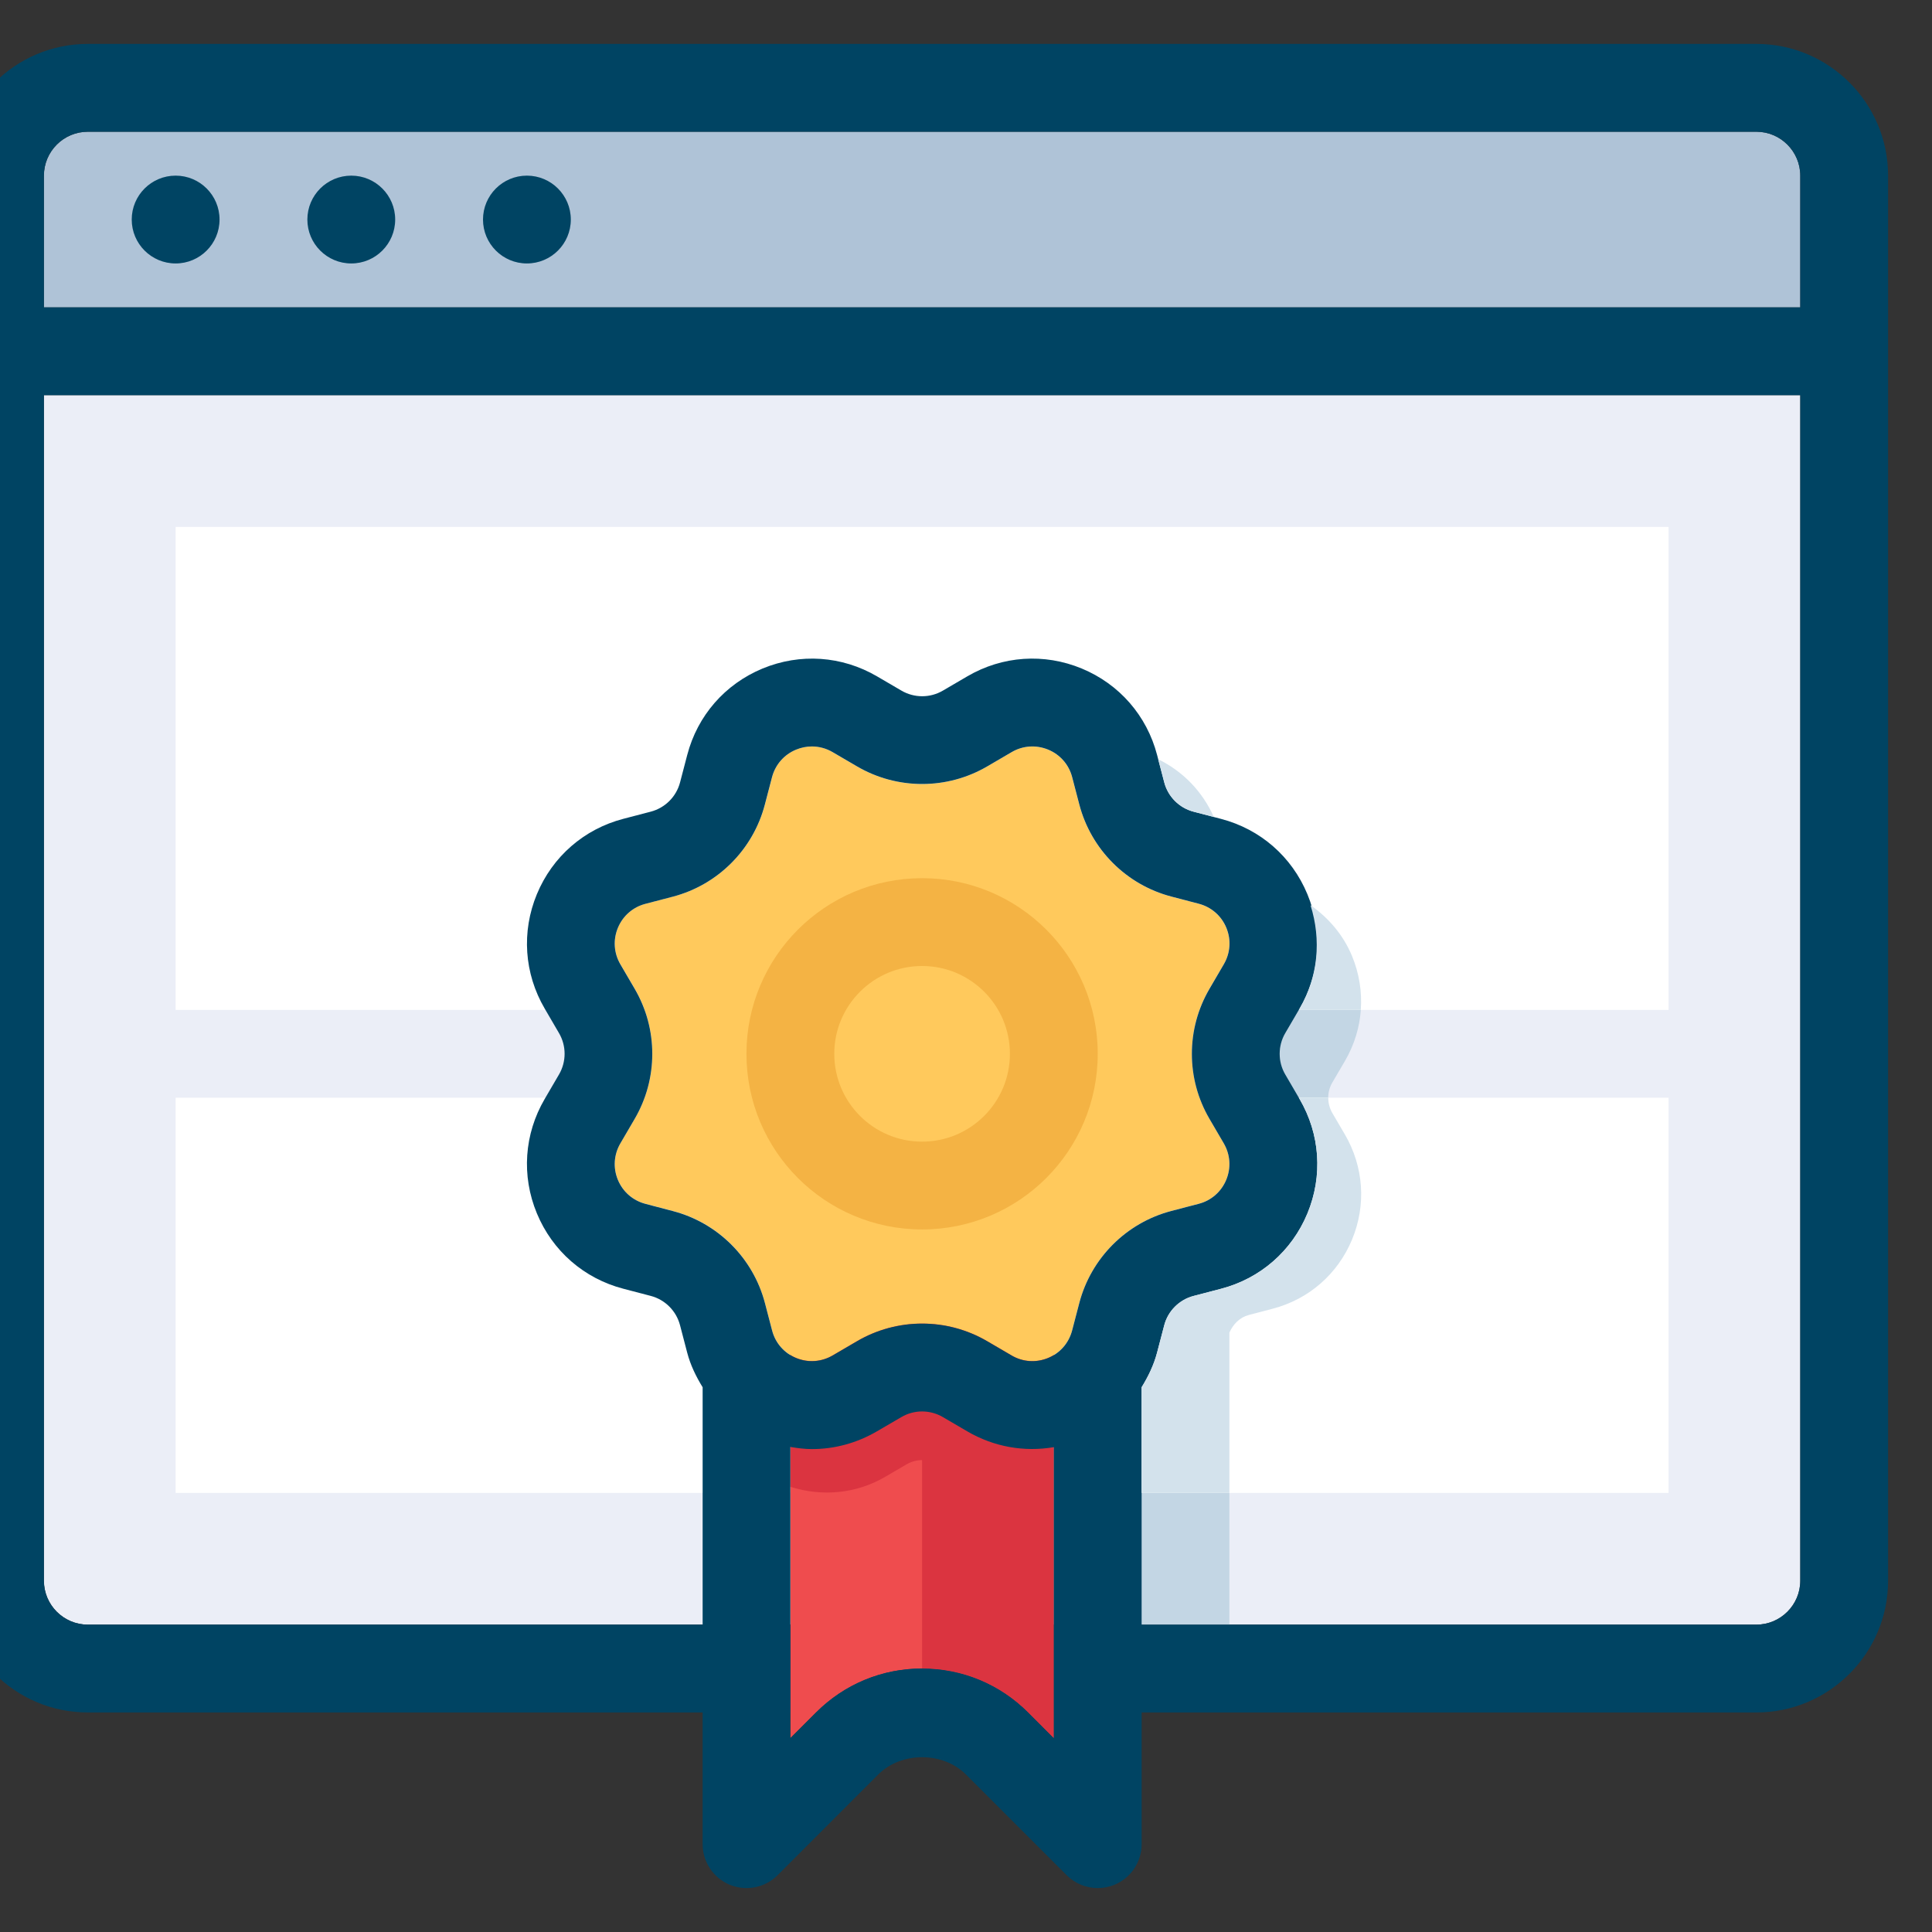 <svg xmlns="http://www.w3.org/2000/svg" xmlns:xlink="http://www.w3.org/1999/xlink" x="0px" y="0px" viewBox="0 0 44 44" style="enable-background:new 0 0 44 44;" xml:space="preserve">
<rect x="0" y="0" width="44" height="44" fill="#333333" stroke="none"/>
<g id="page_x5F_settings">
</g>
<g id="pc_x5F_report">
</g>
<g id="chat">
</g>
<g id="marketing">
</g>
<g id="analytics">
</g>
<g id="search_1_">
</g>
<g id="funnel">
</g>
<g id="tag">
</g>
<g id="eye_x5F_tracking">
</g>
<g id="report">
</g>
<g id="localisation">
</g>
<g id="mobile">
</g>
<g id="intenet">
</g>
<g id="pie_x5F_chart">
</g>
<g id="page_x5F_search">
</g>
<g id="code">
</g>
<g id="code_x5F_check">
</g>
<g id="link">
</g>
<g id="monetisation">
</g>
<g id="connection">
</g>
<g id="server">
</g>
<g id="white_x5F_hat">
</g>
<g id="ppk">
</g>
<g id="page_x5F_test">
</g>
<g id="money">
</g>
<g id="page_x5F_quality">
	<g>
		<path style="fill:#EBEEF7;" d="M41,9H1v27c0,0.551,0.449,1,1,1h38c0.551,0,1-0.449,1-1V9z"></path>
		<g>
			<path style="fill:#C3D6E4;" d="M26.515,17.817c0.085,0.326,0.342,0.583,0.668,0.668l0.46,0.12     c-0.255-0.574-0.695-1.034-1.266-1.314L26.515,17.817z"></path>
			<path style="fill:#C3D6E4;" d="M30.344,25.352c-0.127-0.216-0.127-0.484,0-0.7l0.285-0.487c0.429-0.734,0.488-1.605,0.163-2.391     c-0.199-0.482-0.535-0.87-0.946-1.159c0.248,0.789,0.173,1.632-0.25,2.356l-0.325,0.556c-0.171,0.292-0.171,0.654,0,0.945     l0.325,0.557c0.468,0.8,0.533,1.75,0.178,2.606c-0.355,0.856-1.072,1.482-1.969,1.716l-0.624,0.163     c-0.326,0.085-0.583,0.342-0.668,0.668l-0.163,0.623c-0.075,0.286-0.202,0.545-0.352,0.789v1.27V37h2v-6.652     c0.085-0.19,0.235-0.346,0.441-0.4l0.545-0.143c0.823-0.215,1.481-0.79,1.807-1.575s0.266-1.657-0.163-2.391L30.344,25.352z"></path>
		</g>
		<path style="fill:#AFC3D7;" d="M41,4c0-0.551-0.449-1-1-1H2C1.449,3,1,3.449,1,4v3h40V4z"></path>
		<path style="fill:#004463;" d="M40,1H2C0.346,1-1,2.346-1,4v32c0,1.654,1.346,3,3,3h38c1.654,0,3-1.346,3-3V4    C43,2.346,41.654,1,40,1z M1,4c0-0.551,0.449-1,1-1h38c0.551,0,1,0.449,1,1v3H1V4z M41,36c0,0.551-0.449,1-1,1H2    c-0.551,0-1-0.449-1-1V9h40V36z"></path>
		<g>
			<circle style="fill:#004463;" cx="4" cy="5" r="1"></circle>
		</g>
		<g>
			<circle style="fill:#004463;" cx="8" cy="5" r="1"></circle>
		</g>
		<g>
			<circle style="fill:#004463;" cx="12" cy="5" r="1"></circle>
		</g>
		<g>
			<rect x="4" y="12" style="fill:#FFFFFF;" width="34" height="11"></rect>
		</g>
		<g>
			<rect x="4" y="25" style="fill:#FFFFFF;" width="34" height="9"></rect>
		</g>
		<path style="fill:#EF4C4E;" d="M18.586,39c0.645-0.645,1.502-1,2.414-1s1.77,0.355,2.414,1L24,39.586V30h-6v9.586L18.586,39z"></path>
		<g>
			<path style="fill:#DB3440;" d="M18,30v3.861c0.724,0.229,1.499,0.159,2.163-0.229l0.486-0.284     c0.108-0.063,0.229-0.095,0.351-0.095V38c0.911,0,1.769,0.355,2.414,1L24,39.586v-5.721V31v-1H18z"></path>
		</g>
		<path style="fill:#FFC95C;" d="M27.871,21.961c0.149-0.255,0.17-0.558,0.057-0.831c-0.113-0.273-0.342-0.473-0.628-0.547    l-0.623-0.163c-1.025-0.268-1.829-1.072-2.097-2.096L24.417,17.7c-0.075-0.286-0.274-0.514-0.547-0.627    c-0.273-0.112-0.576-0.093-0.831,0.057l-0.556,0.325c-0.915,0.535-2.051,0.535-2.966,0l-0.556-0.325    C18.815,17.043,18.653,17,18.49,17c-0.121,0-0.243,0.024-0.359,0.072c-0.273,0.113-0.473,0.342-0.547,0.628l-0.163,0.623    c-0.268,1.025-1.072,1.829-2.096,2.097L14.7,20.583c-0.286,0.075-0.514,0.274-0.627,0.547c-0.113,0.273-0.092,0.576,0.057,0.831    l0.325,0.556c0.535,0.914,0.535,2.051,0,2.965l-0.325,0.556c-0.149,0.255-0.17,0.558-0.057,0.831    c0.113,0.273,0.342,0.473,0.628,0.547l0.623,0.163c1.025,0.268,1.829,1.072,2.097,2.096l0.163,0.624    c0.075,0.286,0.274,0.514,0.547,0.627c0.272,0.112,0.575,0.092,0.831-0.057l0.556-0.325c0.914-0.535,2.05-0.535,2.965,0    l0.556,0.325c0.255,0.15,0.559,0.169,0.831,0.057c0.273-0.113,0.473-0.342,0.547-0.628l0.163-0.623    c0.268-1.025,1.072-1.829,2.096-2.097l0.624-0.163c0.286-0.075,0.514-0.274,0.627-0.547c0.113-0.273,0.092-0.576-0.057-0.831    l-0.325-0.556c-0.535-0.914-0.535-2.051,0-2.965L27.871,21.961z"></path>
		<path style="fill:#004463;" d="M29.272,24.472c-0.171-0.291-0.171-0.653,0-0.945l0.325-0.556c0.468-0.8,0.533-1.75,0.178-2.606    c-0.355-0.856-1.072-1.482-1.969-1.716l-0.623-0.163c-0.327-0.085-0.583-0.342-0.668-0.668l-0.163-0.624    c-0.234-0.896-0.86-1.614-1.716-1.969c-0.856-0.354-1.806-0.29-2.606,0.178l-0.556,0.325c0,0,0,0,0,0    c-0.291,0.171-0.653,0.171-0.945,0l-0.556-0.325c-0.8-0.467-1.749-0.532-2.606-0.178c-0.856,0.355-1.482,1.072-1.716,1.969    l-0.163,0.623c-0.085,0.327-0.342,0.583-0.668,0.668l-0.624,0.163c-0.896,0.234-1.614,0.86-1.969,1.716    c-0.354,0.856-0.29,1.806,0.178,2.606l0.325,0.557c0.171,0.291,0.171,0.653,0,0.945l-0.325,0.556    c-0.468,0.8-0.533,1.75-0.178,2.606c0.355,0.856,1.072,1.482,1.969,1.716l0.623,0.163c0.327,0.085,0.583,0.342,0.668,0.668    l0.163,0.624c0.075,0.286,0.202,0.545,0.352,0.789V42c0,0.404,0.244,0.769,0.617,0.924c0.374,0.154,0.803,0.069,1.09-0.217    L20,40.414c0.526-0.526,1.474-0.526,2,0l2.293,2.293C24.484,42.898,24.74,43,25,43c0.129,0,0.259-0.025,0.383-0.076    C25.756,42.769,26,42.404,26,42V31.595c0.149-0.244,0.277-0.503,0.352-0.789l0.163-0.623c0.085-0.327,0.342-0.583,0.668-0.668    l0.624-0.163c0.896-0.234,1.614-0.86,1.969-1.716c0.354-0.856,0.29-1.806-0.178-2.606L29.272,24.472z M23.414,39    c-0.645-0.645-1.502-1-2.414-1s-1.77,0.355-2.414,1L18,39.586v-6.633c0.164,0.028,0.328,0.049,0.492,0.049    c0.512,0,1.02-0.136,1.479-0.404l0.557-0.325c0.291-0.171,0.653-0.171,0.945,0l0.556,0.325c0.607,0.355,1.299,0.475,1.971,0.36    v6.629L23.414,39z M27.545,25.482l0.325,0.556c0.149,0.255,0.17,0.558,0.057,0.831c-0.113,0.273-0.342,0.473-0.627,0.547    l-0.624,0.163c-1.024,0.268-1.828,1.072-2.096,2.097L24.417,30.3c-0.075,0.286-0.274,0.515-0.547,0.628    c-0.272,0.112-0.576,0.093-0.831-0.057l-0.556-0.325c-0.915-0.535-2.051-0.535-2.965,0l-0.556,0.325    c-0.256,0.149-0.559,0.169-0.831,0.057c-0.273-0.113-0.473-0.342-0.547-0.627l-0.163-0.624c-0.268-1.024-1.072-1.828-2.097-2.096    L14.7,27.417c-0.286-0.075-0.515-0.274-0.628-0.547c-0.113-0.273-0.092-0.576,0.057-0.831l0.325-0.556    c0.535-0.915,0.535-2.051,0-2.965l-0.325-0.556c-0.149-0.255-0.17-0.558-0.057-0.831c0.113-0.273,0.342-0.473,0.627-0.547    l0.624-0.163c1.024-0.268,1.828-1.072,2.096-2.097l0.163-0.623c0.075-0.286,0.274-0.515,0.547-0.628    C18.247,17.024,18.369,17,18.49,17c0.163,0,0.325,0.043,0.472,0.129l0.556,0.325c0.915,0.535,2.051,0.535,2.966,0l0.556-0.325    c0.255-0.15,0.558-0.169,0.831-0.057c0.273,0.113,0.473,0.342,0.547,0.627l0.163,0.624c0.268,1.024,1.072,1.828,2.097,2.096    l0.623,0.163c0.286,0.075,0.515,0.274,0.628,0.547c0.113,0.273,0.092,0.576-0.057,0.831l-0.325,0.556    C27.01,23.432,27.01,24.568,27.545,25.482z"></path>
		<g>
			<circle style="fill:#F4B344;" cx="21" cy="24" r="4"></circle>
		</g>
		<g>
			<circle style="fill:#FFC95C;" cx="21" cy="24" r="2"></circle>
		</g>
		<path style="fill:#D3E2EC;" d="M30.63,25.839l-0.285-0.487c-0.064-0.109-0.095-0.23-0.095-0.352H29.58l0.017,0.029    c0.468,0.8,0.533,1.75,0.178,2.606c-0.355,0.856-1.072,1.482-1.969,1.716l-0.624,0.163c-0.326,0.085-0.583,0.342-0.668,0.668    l-0.163,0.623c-0.075,0.286-0.202,0.545-0.352,0.789v1.27V34h2v-3.652c0.085-0.19,0.235-0.346,0.441-0.4l0.545-0.143    c0.823-0.215,1.481-0.79,1.807-1.575S31.058,26.573,30.63,25.839z"></path>
		<g>
			<path style="fill:#D3E2EC;" d="M29.597,22.971L29.58,23h1.411c0.03-0.411-0.035-0.829-0.199-1.226     c-0.199-0.482-0.535-0.87-0.946-1.159C30.095,21.404,30.02,22.247,29.597,22.971z"></path>
			<path style="fill:#D3E2EC;" d="M26.515,17.817c0.085,0.326,0.342,0.583,0.668,0.668l0.46,0.12     c-0.255-0.574-0.695-1.034-1.266-1.314L26.515,17.817z"></path>
		</g>
	</g>
</g>
<g id="page_x5F_speed">
</g>
<g id="money_x5F_bag">
</g>
<g id="trolley">
</g>
<g id="adaptive">
</g>
<g id="console">
</g>
<g id="briefcase">
</g>
<g id="cloud">
</g>
<g id="chess">
</g>
<g id="stopwatch">
</g>
<g id="test">
</g>
<g id="user">
</g>
<g id="social">
</g>
<g id="like">
</g>
<g id="crown">
</g>
<g id="target">
</g>
<g id="images">
</g>
<g id="calendar">
</g>
<g id="newspaper">
</g>
<g id="pencil">
</g>
<g id="email">
</g>
<g id="rocket">
</g>
<g id="trophy">
</g>
<g id="shop">
</g>
<g id="support">
</g>
</svg>